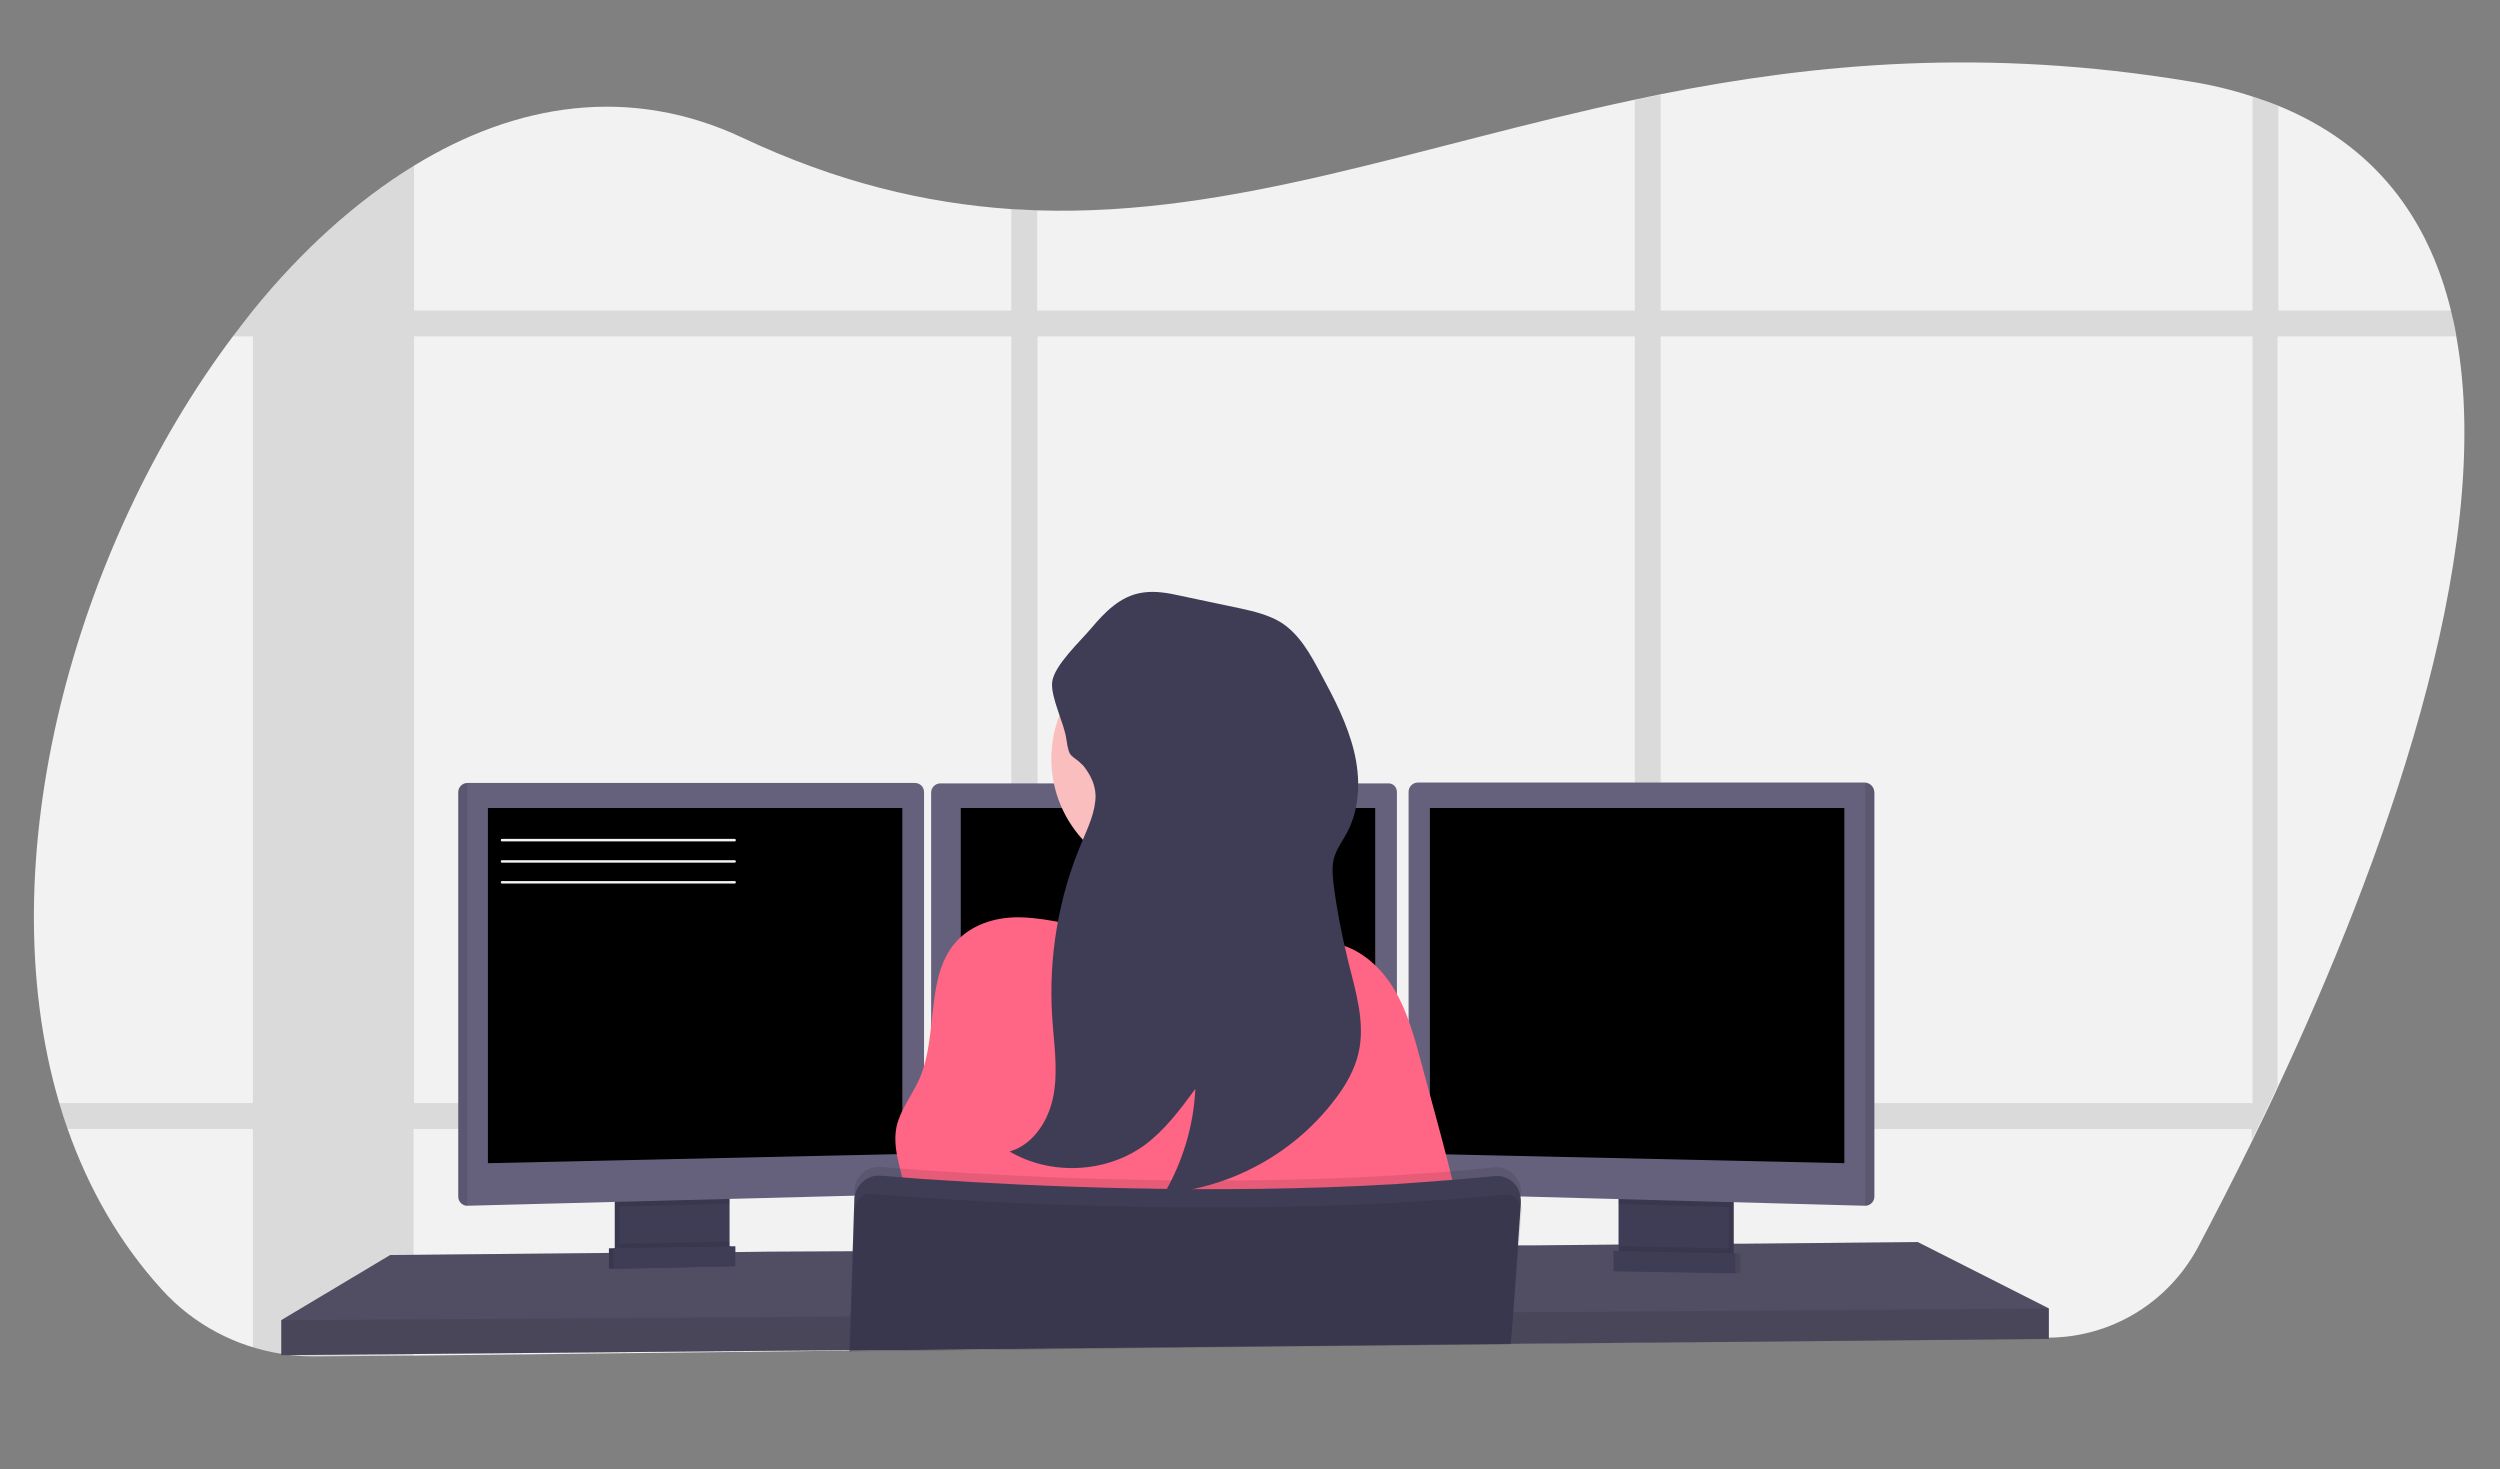 <?xml version="1.0" encoding="utf-8"?>
<!-- Generator: Adobe Illustrator 24.0.1, SVG Export Plug-In . SVG Version: 6.00 Build 0)  -->
<svg version="1.1" id="Camada_1" xmlns="http://www.w3.org/2000/svg" xmlns:xlink="http://www.w3.org/1999/xlink" x="0px" y="0px"
	 viewBox="0 0 599 352" style="enable-background:new 0 0 599 352;" xml:space="preserve">
<rect x="0" y="0" width="599" height="352" fill="#808080" stroke="none"/>
<style type="text/css">
	.st0{fill:#F2F2F2;}
	.st1{opacity:0.1;enable-background:new    ;}
	.st2{fill:#65617D;}
	.st3{opacity:0.2;enable-background:new    ;}
	.st4{fill:#3F3D56;}
	.st5{fill:#FBBEBE;}
	.st6{fill:#FF6584;}
</style>
<path class="st0" d="M545.9,260.2c-0.6,1.4-1.3,2.8-1.9,4.1c-1,2.1-2,4.2-3,6.2c-0.4,0.9-0.9,1.8-1.3,2.7
	c-4.8,9.8-9.3,18.5-13.1,25.7c-7.1,13.2-20.7,21.5-35.7,21.6l-84.8,0.9h-0.9l-7.3,0.1l-6.2,0.1l-19.1,0.2h-0.8l-9.7,0.1h-0.3
	l-59.9,0.6l-53.4,0.6l-6.2,0.1l-38.6,0.4h0l-25,0.3h-0.3l-79.2,0.9L75.5,325c-2,0-4-0.1-6-0.3l0,0c-0.7-0.1-1.4-0.2-2-0.3
	c-11-1.7-21.2-7.1-28.7-15.4c-10.2-11.2-17.6-24.3-22.6-38.5c-0.7-2-1.4-4.1-2-6.2C-3,206,18,130.9,55.8,80.6
	c1.6-2.1,3.2-4.2,4.8-6.2l0,0c11.6-14.3,24.7-26.2,38.6-34.7c24.6-15.1,51.9-19.3,78.7-6.7c22.7,10.7,43.9,15.7,64.4,17.1
	c2.1,0.1,4.2,0.2,6.2,0.3c47.1,1.5,91.3-15.5,143.1-26.5c2.1-0.4,4.1-0.9,6.2-1.3c37-7.4,78-11.2,126.8-3.1c5.1,0.8,10.1,2,15,3.6
	c2.2,0.7,4.2,1.4,6.2,2.2c23.3,9.5,36,27,41.4,48.9c0.5,2,1,4.1,1.3,6.2C598.2,133.3,570.2,208.2,545.9,260.2z"/>
<path class="st1" d="M286.1,264.3c-0.2,2.1-0.6,4.2-1,6.2h52.4v-6.2H286.1z M242.3,299.4l6.2-0.1V284c-2.1-0.1-4.2-0.2-6.2-0.3
	V299.4z M112,264.3v6.2h111v-6.2H112z M587.3,74.4h-41.4V25.4c-2-0.8-4.1-1.6-6.2-2.2v51.2H397.9V22.7c-2.1,0.4-4.2,0.8-6.2,1.3
	v50.4H248.5v-24c-2.1-0.1-4.1-0.2-6.2-0.3v24.3H99.2V39.7c-13.9,8.5-26.9,20.4-38.6,34.7h0v0c-1.6,2-3.3,4.1-4.8,6.2h4.8v183.7H14.2
	c0.6,2.1,1.3,4.2,2,6.2h44.4v52.4c2.2,0.7,4.5,1.2,6.8,1.6c0.7,0.1,1.4,0.2,2,0.3l0,0c2,0.2,4,0.3,6,0.3l23.7-0.3v-54.3h143.1v52.7
	l6.2-0.1v-52.6h143.1v51.1l6.2-0.1v-51h141.8v2.7c0.4-0.9,0.9-1.8,1.3-2.7c1-2,2-4.1,3-6.2c0.6-1.4,1.3-2.7,1.9-4.1V80.6h42.7
	C588.3,78.5,587.8,76.4,587.3,74.4z M99.2,264.3V80.6h143.1v183.7H99.2z M248.6,264.3V80.6h143.1v183.7H248.6z M539.7,264.3H397.9
	V80.6h141.8L539.7,264.3z"/>
<polygon class="st2" points="490.9,313.5 490.9,320.8 405.9,321.6 405,321.6 372.7,321.9 371.9,321.9 362.1,322 361.8,322 
	302,322.6 203.7,323.5 203.7,323.5 178.7,323.7 178.4,323.7 67.4,324.7 67.4,316.3 93.5,300.7 145.9,300.2 147,300.2 147.4,300.2 
	148.5,300.2 173.6,300 174.7,300 175.1,300 176.2,300 184.3,299.9 184.5,299.9 204.4,299.8 204.5,299.8 359.7,298.4 363.5,298.4 
	363.9,298.4 366.8,298.4 387.8,298.2 389,298.2 390,298.2 390.5,298.2 397.1,298.1 398.4,298.1 400.1,298.1 405.6,298.1 414.2,298 
	415.4,298 417.3,298 417.7,298 459.5,297.6 "/>
<polygon class="st3" points="490.9,313.5 490.9,320.8 405.9,321.6 405,321.6 372.7,321.9 371.9,321.9 362.1,322 361.8,322 
	302,322.6 203.7,323.5 203.7,323.5 178.7,323.7 178.4,323.7 67.4,324.7 67.4,316.3 93.5,300.7 145.9,300.2 147,300.2 147.4,300.2 
	148.5,300.2 173.6,300 174.7,300 175.1,300 176.2,300 184.3,299.9 184.5,299.9 204.4,299.8 204.5,299.8 359.7,298.4 363.5,298.4 
	363.9,298.4 366.8,298.4 387.8,298.2 389,298.2 390,298.2 390.5,298.2 397.1,298.1 398.4,298.1 400.1,298.1 405.6,298.1 414.2,298 
	415.4,298 417.3,298 417.7,298 459.5,297.6 "/>
<path class="st4" d="M173.7,285.6v13.7c0,1.3-0.8,2.5-2,3.1c-0.4,0.2-0.9,0.3-1.4,0.3l-19.5,0.4c-0.5,0-1-0.1-1.5-0.3
	c-1.2-0.6-2-1.8-2-3.1v-14.1H173.7z"/>
<path class="st1" d="M173.7,285.6v13.7c0,1.3-0.8,2.5-2,3.1c-0.4,0.2-0.9,0.3-1.4,0.3l-19.5,0.4c-0.5,0-1-0.1-1.5-0.3
	c-1.2-0.6-2-1.8-2-3.1v-14.1H173.7z"/>
<path class="st4" d="M174.8,285.6v13.7c0,1.3-0.8,2.5-2,3.1c-0.4,0.2-0.9,0.3-1.4,0.3l-19.5,0.4c-0.5,0-1-0.1-1.5-0.3
	c-1.2-0.6-2-1.8-2-3.1v-14.1H174.8z"/>
<rect x="389" y="285.6" class="st4" width="26.4" height="17.6"/>
<rect x="389" y="285.6" class="st1" width="26.4" height="17.6"/>
<rect x="387.8" y="285.6" class="st4" width="26.4" height="17.6"/>
<polygon class="st1" points="174.8,285.6 174.8,288.4 148.4,289.1 148.4,285.6 "/>
<path class="st2" d="M221.4,189.8v94.1c0,1.2-1,2.2-2.2,2.2L112,288.9h0c-1.2,0-2.2-1-2.2-2.2v-96.9c0-1.2,1-2.2,2.2-2.2h107.2
	C220.4,187.6,221.4,188.5,221.4,189.8z"/>
<path class="st1" d="M112,187.6v101.4h0c-1.2,0-2.2-1-2.2-2.2v-96.9C109.8,188.5,110.8,187.6,112,187.6L112,187.6z"/>
<polygon points="116.9,193.6 216.2,193.6 216.2,276.5 116.9,278.7 "/>
<polygon class="st1" points="414.2,285.6 414.2,289.2 387.8,288.5 387.8,285.6 "/>
<path class="st2" d="M449.1,189.8v96.9c0,1.2-1,2.2-2.2,2.2l0,0l-107.2-2.9c-1.2,0-2.1-1-2.2-2.2v-94.1c0-1.2,1-2.2,2.2-2.2h107.2
	C448.1,187.6,449,188.5,449.1,189.8z"/>
<path class="st1" d="M449.1,189.8v96.9c0,1.2-1,2.2-2.2,2.2l0,0V187.6l0,0C448,187.6,449,188.5,449.1,189.8z"/>
<polygon points="441.9,193.6 342.6,193.6 342.6,276.5 441.9,278.7 "/>
<path class="st2" d="M334.7,189.8v94.1c0,1.2-1,2.2-2.2,2.2l-107.2,2.9l0,0c-1.2,0-2.2-1-2.2-2.2v-96.9c0-1.2,1-2.2,2.2-2.2h107.2
	C333.7,187.6,334.7,188.5,334.7,189.8z"/>
<polygon points="230.2,193.6 329.5,193.6 329.5,276.5 230.2,278.7 "/>
<polygon class="st1" points="490.9,313.5 490.9,320.8 405.9,321.6 405,321.6 372.7,321.9 371.9,321.9 362.1,322 361.8,322 
	302,322.6 203.7,323.5 203.7,323.5 178.7,323.7 178.4,323.7 67.4,324.7 67.4,316.3 180.7,315.6 181,315.6 203.9,315.4 204,315.4 
	362.4,314.4 362.5,314.4 362.6,314.4 362.9,314.4 365.6,314.4 366.4,314.4 408,314.1 410.5,314.1 411,314.1 "/>
<circle class="st5" cx="280.6" cy="181.8" r="28.7"/>
<path class="st5" d="M309.4,226c0,0-55.7,6.7-50.3,0c1.9-2.4,2.5-9.6,2.3-17.8c0-2.5-0.1-5.1-0.3-7.6c-0.6-12.3-2.1-24.3-2.1-24.3
	s48.7-22.9,43.1-4.8c-2.2,7.3-1.5,17.7,0.2,27.3c0.5,2.8,1.1,5.6,1.7,8.2C305.4,213.4,307.2,219.8,309.4,226z"/>
<path class="st6" d="M291.2,223.7c6.4-1.2,13.3-3.4,19.3-0.9c1.6,0.7,3.1,1.6,4.7,2.2c1.6,0.5,3.4,0.7,5.1,1.1
	c6,1.4,10.8,5.9,13.9,11.2c3.1,5.3,4.7,11.3,6.3,17.2l3.9,14.4c3.4,12.6,6.7,25.2,7.5,38.2c-46.7,2.7-93.6,2.9-140.3,0.8
	c3-5.8,6.2-11.9,5.9-18.5c-0.3-6.5-4-13-2.7-19.4c0.9-4.1,3.7-7.5,5.4-11.3c4.9-10.9,1.1-25.6,9.7-33.9c3.9-3.7,9.5-5.2,14.9-5
	c6.9,0.2,13.9,2.4,20.7,3.4C274.2,224.6,282.4,225.3,291.2,223.7z"/>
<path class="st1" d="M364.4,285.9l-0.1,0.8v0.1l-0.1,1.3l-0.7,10.4l-0.9,12.5l-0.3,3.5l-0.6,7.5v0.1l-59.9,0.6l-98.2,1.1v0.5h-0.1
	v-0.5v-0.2l0.3-8l0.5-15.7l0.4-13.3l0-1.3c0.1-3.3,2.8-5.8,6.1-5.7c0.1,0,0.2,0,0.3,0c2.6,0.2,6.1,0.5,10.2,0.8l1.7,0.1
	c23.7,1.6,67.4,3.8,111.6,1.1c0.9-0.1,1.9-0.1,2.8-0.2c6.8-0.4,13.7-1,20.5-1.7c3.2-0.3,6.1,2,6.5,5.2
	C364.4,285.2,364.4,285.5,364.4,285.9L364.4,285.9z"/>
<path class="st4" d="M203.7,324.1v-0.5l98.2-1.1l59.9-0.6h0.2v-0.1l0.6-7.5l0.2-3.4l0.9-12.6l0.7-10v-0.2c0-0.5,0-0.9-0.1-1.4
	c0,0,0,0,0-0.1c-0.2-0.9-0.5-1.8-1.1-2.6c-1.3-1.6-3.2-2.5-5.3-2.2c-6.8,0.7-13.6,1.2-20.5,1.7c-0.9,0.1-1.9,0.1-2.8,0.2
	c-44.2,2.6-87.9,0.5-111.6-1.1l-1.7-0.1c-4.1-0.3-7.5-0.6-10.2-0.8c-3-0.3-5.7,1.8-6.3,4.8c-0.1,0.3-0.1,0.6-0.1,0.9l-0.4,12.4
	l-0.5,15.7l-0.2,8v0.2L203.7,324.1L203.7,324.1z"/>
<path class="st1" d="M364.6,289.8l-0.7,8.6l-1,12.8l-0.3,3.2l-0.6,7.2l0,0.4v0.1l0,0l-0.1,0.8l0.1-0.8h-0.2l-59.9,0.6l-98.3,1.1
	v-0.2l0.3-8l0.6-15.7l0.4-10.4c0-1.2,0.7-2.3,1.7-2.9c0.6-0.4,1.4-0.6,2.1-0.5c1.2,0.1,2.6,0.2,4.3,0.3c2.7,0.2,6.1,0.4,10,0.7
	c7.3,0.5,16.4,1,26.8,1.4c29.1,1.1,68.4,1.5,105.7-1.8c1.7-0.1,3.4-0.3,5.1-0.5c0.7-0.1,1.3,0.1,1.9,0.4c0.2,0.1,0.3,0.2,0.5,0.3
	c0.5,0.4,0.9,0.8,1.1,1.4c0.1,0.1,0.1,0.2,0.1,0.3C364.6,288.9,364.6,289.3,364.6,289.8z"/>
<path class="st1" d="M174.8,297.5v1.8c0,1.3-0.8,2.5-2,3.1l-22.4,0.4c-1.2-0.6-2-1.8-2-3.1V298L174.8,297.5z"/>
<polygon class="st4" points="175.1,303.4 145.9,304 145.9,299.1 175.1,298.6 "/>
<polygon class="st1" points="175.1,303.4 145.9,304 145.9,299.1 175.1,298.6 "/>
<polygon class="st4" points="176.2,303.4 147,304 147,299.1 176.2,298.6 "/>
<path class="st1" d="M388,298.6v1.8c0,1.3,0.8,2.5,2,3.1l22.4,0.4c1.2-0.6,2-1.8,2-3.1v-1.7L388,298.6z"/>
<polygon class="st1" points="387.7,304.6 417,305.1 417,300.3 387.7,299.7 "/>
<polygon class="st4" points="386.6,304.6 415.8,305.1 415.8,300.3 386.6,299.7 "/>
<path class="st4" d="M262.5,190.6c0,3.9-1.8,7.6-3.3,11.2c-5.6,13.2-8,27.5-7.1,41.8c0.4,6.2,1.4,12.3,0.4,18.4
	c-1,6.1-4.7,12.2-10.6,13.9c9.8,5.8,23.1,5.2,32.3-1.5c4.9-3.6,8.6-8.6,12.2-13.5c-0.4,8.8-3,17.4-7.4,25
	c16.3-1.4,31.3-9.7,41.1-22.8c2.4-3.2,4.5-6.8,5.4-10.8c1.7-7.3-0.7-14.8-2.5-22.1c-1.5-6.1-2.7-12.2-3.5-18.5c-0.2-2-0.4-4,0.1-6
	c0.6-2.3,2.1-4.2,3.2-6.3c3.1-5.9,3.2-13,1.6-19.5c-1.6-6.5-4.7-12.5-7.9-18.4c-2.5-4.7-5.2-9.7-9.8-12.5c-2.9-1.7-6.2-2.5-9.4-3.2
	l-14.2-3c-3.1-0.7-6.3-1.3-9.4-0.8c-5.3,0.8-9,4.7-12.3,8.6c-2.6,3.1-8.8,8.8-9.3,12.8c-0.4,3.7,2.9,9.9,3.4,13.7
	c0.7,5,1.2,3.4,4.1,6.4C261.3,185.7,262.4,187.9,262.5,190.6z"/>
<path class="st0" d="M176,201.6h-55.7c-0.2,0-0.3-0.1-0.3-0.3s0.1-0.3,0.3-0.3H176c0.2,0,0.3,0.1,0.3,0.3S176.2,201.6,176,201.6z"/>
<path class="st0" d="M176,206.7h-55.7c-0.2,0-0.3-0.1-0.3-0.3s0.1-0.3,0.3-0.3H176c0.2,0,0.3,0.1,0.3,0.3S176.2,206.7,176,206.7z"/>
<path class="st0" d="M176,211.7h-55.7c-0.2,0-0.3-0.1-0.3-0.3s0.1-0.3,0.3-0.3H176c0.2,0,0.3,0.1,0.3,0.3S176.2,211.7,176,211.7z"/>
</svg>
